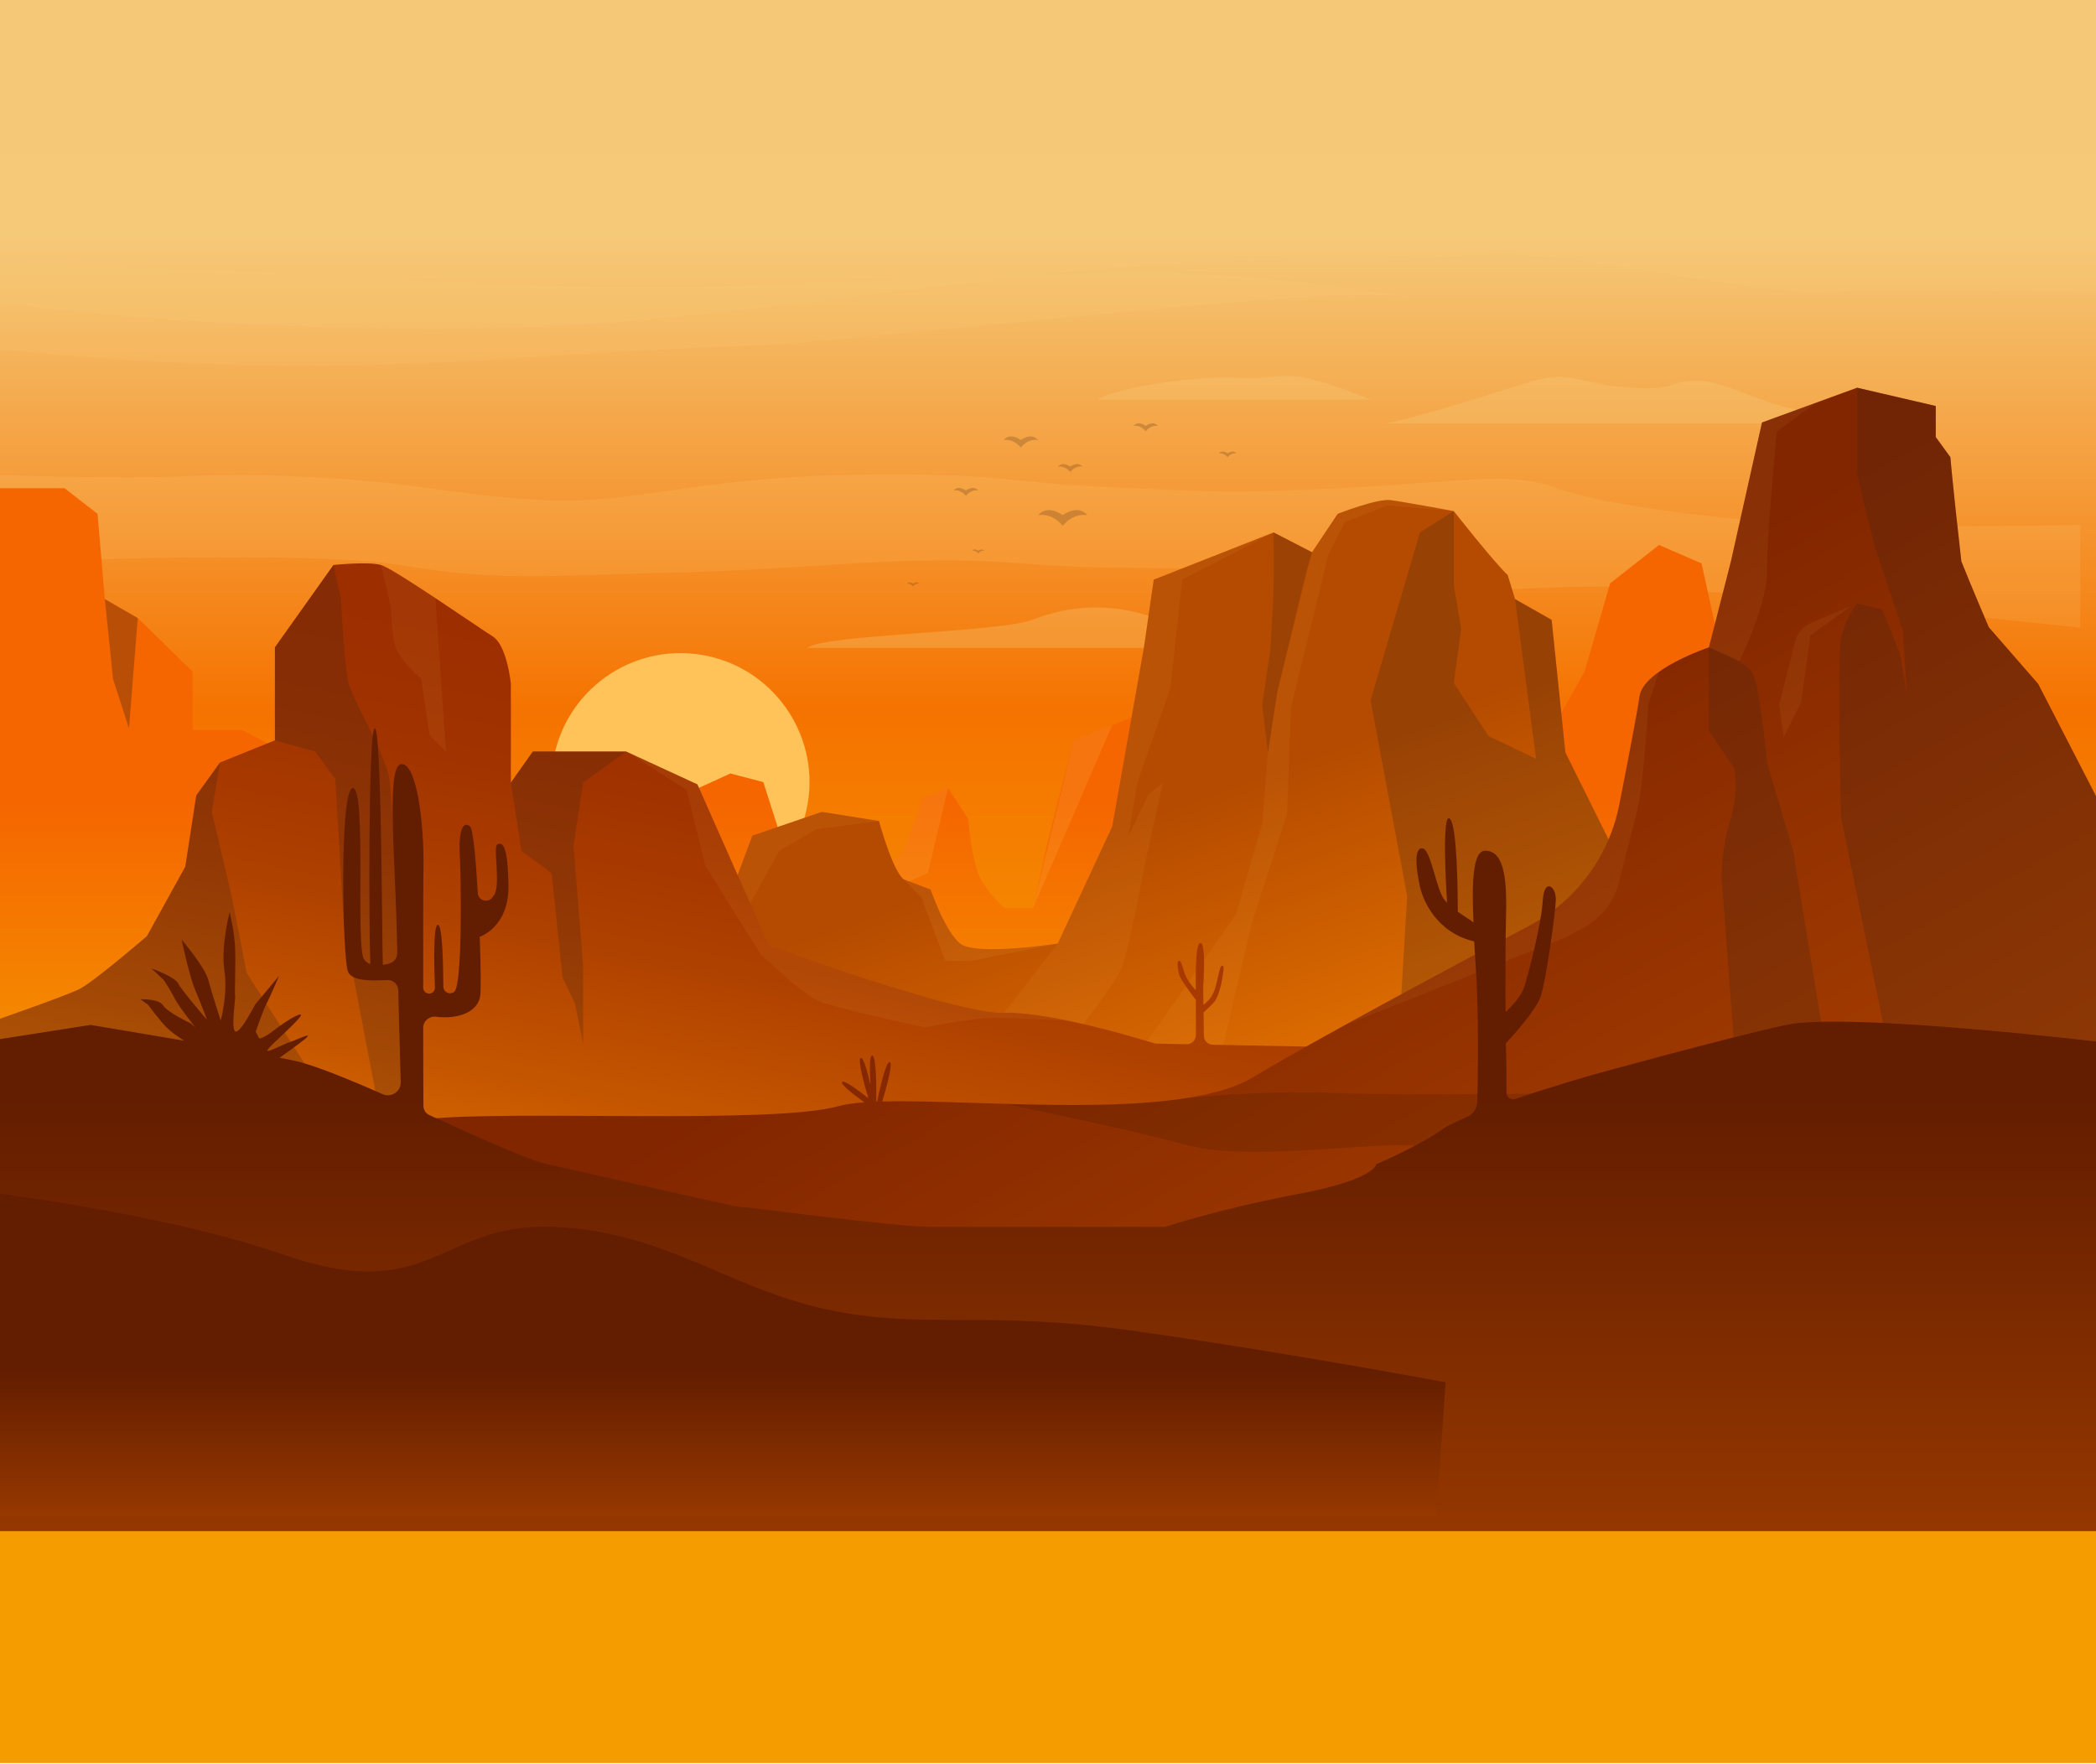 <svg width="1440" height="1212" viewBox="0 0 1440 1212" fill="none" xmlns="http://www.w3.org/2000/svg">
<path d="M1416.6 28.371H2.914V1068.75H1416.6V28.371Z" fill="url(#paint0_linear_418_2946)"/>
<path d="M1541 -6H-115.835V1211.24H1541V-6Z" fill="url(#paint1_linear_418_2946)"/>
<path opacity="0.32" d="M554.627 445.115H1053.41C1053.41 445.115 985.348 438.52 957.055 434.752C928.763 430.983 889.198 426.612 862.81 425.5C836.421 424.389 827.939 437.917 795.895 425.5C763.852 413.084 733.693 416.249 710.132 425.5C686.57 434.752 565.936 435.694 554.627 445.115Z" fill="#F5C878"/>
<path opacity="0.16" d="M-7.133 325.884C-7.133 325.884 30.565 327.9 88.376 327.9C146.186 327.9 141.153 324.132 215.927 327.9C290.702 331.669 309.551 340.26 372.375 343.501C435.199 346.742 477.214 328.315 582.505 326.223C687.796 324.132 692.81 332.158 769.469 335.06C846.128 337.962 836.063 339.205 918.999 335.437C1001.93 331.669 1035.86 322.869 1069.79 335.437C1103.72 348.004 1191.05 358.047 1253.57 360.553C1316.09 363.059 1429.19 360.553 1429.19 360.553V431.21C1429.19 431.21 1195.46 406.112 1123.83 403.437C1052.21 400.761 995.507 412.293 908.255 398.99C821.002 385.688 783.304 393.488 701.612 387.082C619.939 380.657 567.161 390.719 467.883 393.225C368.605 395.731 344.742 399.499 274.36 388.194C203.996 376.889 -12.147 387.082 -12.147 387.082L-7.133 325.884Z" fill="#F5C878"/>
<path opacity="0.16" d="M-19.705 238.1C-19.705 238.1 93.389 251.29 206.484 251.29C319.579 251.29 391.205 241.869 500.53 238.1C609.855 234.332 907.67 194.764 969.872 204.185C969.872 204.185 856.137 185.343 770.694 187.228C685.251 189.112 604.822 192.88 493.311 196.649C381.781 200.417 188.898 187.096 188.898 187.096L-34.784 179.691L-19.705 238.1Z" fill="#F5C878"/>
<path opacity="0.16" d="M-14.05 206.069C-14.05 206.069 85.85 221.143 225.333 224.911C364.816 228.68 432.843 222.386 568.387 206.069C703.931 189.752 806.507 175.923 895.739 179.691C984.971 183.459 1005.69 166.502 1090.51 179.691C1175.33 192.88 1227.03 202.018 1255.85 200.285C1284.65 198.533 1449.9 200.285 1449.9 200.285V106.208H-14.05V206.069Z" fill="#F5C878"/>
<path opacity="0.32" d="M951.966 290.857C951.966 290.857 1096.16 290.857 1131.03 290.857C1165.9 290.857 1305.39 290.857 1305.39 290.857C1305.39 290.857 1244.13 286.015 1217.74 277.141C1191.35 268.247 1179.1 260.711 1162.13 261.653C1145.17 262.595 1151.77 268.266 1119.72 266.382C1087.68 264.498 1079.2 253.965 1053.75 261.577C1028.3 269.189 977.412 286.147 951.966 290.857Z" fill="#F5C878"/>
<path opacity="0.32" d="M754.05 274.578H941.599C941.599 274.578 915.21 263.254 896.361 259.486C877.512 255.718 871.857 261.37 850.181 259.486C828.504 257.602 769.13 265.157 754.05 274.578Z" fill="#F5C878"/>
<path d="M554.936 551.916C563 503.647 530.391 457.983 482.103 449.922C433.816 441.862 388.134 474.458 380.07 522.727C372.007 570.996 404.615 616.66 452.903 624.72C501.191 632.78 546.873 600.185 554.936 551.916Z" fill="#FFC359"/>
<path opacity="0.56" d="M730.112 353.959C730.112 353.959 740.272 346.064 747.057 353.959C747.057 353.959 738.029 351.698 730.112 361.288C722.214 351.698 713.167 353.959 713.167 353.959C719.933 346.064 730.112 353.959 730.112 353.959Z" fill="#422416" fill-opacity="0.4"/>
<path opacity="0.56" d="M663.593 336.964C663.593 336.964 668.683 333.007 672.057 336.964C672.057 336.964 667.533 335.833 663.593 340.638C659.635 335.833 655.13 336.964 655.13 336.964C658.523 333.007 663.593 336.964 663.593 336.964Z" fill="#422416" fill-opacity="0.4"/>
<path opacity="0.56" d="M787.13 292.61C787.13 292.61 792.22 288.653 795.594 292.61C795.594 292.61 791.07 291.48 787.13 296.284C783.172 291.48 778.667 292.61 778.667 292.61C782.06 288.653 787.13 292.61 787.13 292.61Z" fill="#422416" fill-opacity="0.4"/>
<path opacity="0.56" d="M843.414 311.489C843.414 311.489 847.033 308.682 849.446 311.489C849.446 311.489 846.241 310.679 843.414 314.09C840.605 310.679 837.382 311.489 837.382 311.489C839.795 308.682 843.414 311.489 843.414 311.489Z" fill="#422416" fill-opacity="0.4"/>
<path opacity="0.56" d="M701.31 302.314C701.31 302.314 708.417 296.774 713.167 302.314C713.167 302.314 706.833 300.731 701.31 307.457C695.769 300.75 689.454 302.314 689.454 302.314C694.186 296.774 701.31 302.314 701.31 302.314Z" fill="#422416" fill-opacity="0.4"/>
<path opacity="0.56" d="M735.258 320.59C735.258 320.59 740.347 316.633 743.721 320.59C743.721 320.59 739.197 319.46 735.258 324.264C731.299 319.46 726.794 320.59 726.794 320.59C730.168 316.633 735.258 320.59 735.258 320.59Z" fill="#422416" fill-opacity="0.4"/>
<path opacity="0.56" d="M672.076 378.359C672.076 378.359 674.62 376.381 676.317 378.359C676.317 378.359 674.055 377.794 672.076 380.187C670.096 377.794 667.834 378.359 667.834 378.359C669.531 376.381 672.076 378.359 672.076 378.359Z" fill="#422416" fill-opacity="0.4"/>
<path opacity="0.56" d="M627.252 401.007C627.252 401.007 629.797 399.028 631.493 401.007C631.493 401.007 629.232 400.441 627.252 402.834C625.273 400.441 623.011 401.007 623.011 401.007C624.708 399.028 627.252 401.007 627.252 401.007Z" fill="#422416" fill-opacity="0.4"/>
<path d="M-7.133 335.437H44.382L67.001 353.054L72.034 411.595L94.652 424.615L132.351 461.488V501.508H166.279L242.297 541.453L443.983 557.789L501.793 531.41L524.412 537.327L552.063 623.886H582.486L621.089 584.488L633.736 548.99L651.323 541.415L665.139 562.443C665.139 562.443 667.552 592.948 673.885 604.253C680.218 615.558 690.321 623.886 690.321 623.886H709.736L719.161 580.87L737.538 508.649L810.899 479.671L817.176 537.327L860.774 588.011L1013.19 595.095L1088.6 461.507L1106.19 400.78L1139.8 374.402L1169.01 387.101L1194.12 501.527L1235.08 604.271L1182.45 804.917H-19.705L-7.133 335.437Z" fill="url(#paint2_linear_418_2946)"/>
<path opacity="0.33" d="M88.621 500.472L94.652 424.634L72.033 411.614L77.65 466.538L88.621 500.472Z" fill="#422416"/>
<path opacity="0.16" d="M651.323 541.396L637.506 599.862L582.486 623.886L621.089 584.488L633.736 548.99L651.323 541.396Z" fill="#FFC359"/>
<path opacity="0.16" d="M709.755 623.886L764.059 498.173L737.557 508.649L709.755 623.886Z" fill="#FFC359"/>
<path d="M493.311 637.188L516.872 574.105L564.617 557.77L603.861 564.044C603.861 564.044 613.474 599.221 621.089 604.233L639.335 611.148C639.335 611.148 648.967 639.411 659.579 648.21C670.191 657.009 726.719 648.21 726.719 648.21L764.135 567.812L785.924 444.719L792.634 398.236L875.005 365.791L901.394 379.395L918.98 353.054C918.98 353.054 945.991 342.352 955.415 343.595C964.84 344.858 998.768 351.132 998.768 351.132C998.768 351.132 1026.42 386.309 1035.84 395.09L1040.88 411.595L1066 425.858L1075.43 516.864L1197.95 763.748L410.073 781.327L493.311 637.188Z" fill="url(#paint3_linear_418_2946)"/>
<path opacity="0.07" d="M487.128 671.593L535.401 584.488L560.847 569.716L603.861 564.063L564.617 557.77L516.872 574.106L493.311 637.188L462.832 689.983L487.128 671.593Z" fill="#FFC359"/>
<path opacity="0.09" d="M649.438 660.156H667.024L726.7 648.229C726.7 648.229 670.172 657.028 659.56 648.229C648.948 639.43 639.316 611.167 639.316 611.167L621.07 604.252L633.096 616.669L649.438 660.156Z" fill="#FFC359"/>
<path opacity="0.07" d="M785.924 444.738L764.135 567.831L726.719 648.229L682.122 705.847L733.599 717.002C733.599 717.002 764.436 678.998 770.091 665.809C775.746 652.619 786.433 594.21 786.433 594.21L799.005 537.685L788.959 545.843L775.142 574.727L781.419 537.666L804.038 472.982L812.2 398.237L875.024 365.791L792.653 398.237L785.924 444.738Z" fill="#FFC359"/>
<path opacity="0.22" d="M875.005 365.791C875.005 365.791 875.325 395.881 875.005 404.831C874.685 413.781 872.8 445.812 872.8 445.812L867.145 484.438L871.141 516.883L877.512 475.488L897.303 393.055L901.394 379.395L875.005 365.791Z" fill="#422416"/>
<path opacity="0.07" d="M871.141 516.883L867.145 565.928L849.238 628.106L784.529 720.431L837.307 731.114L860.548 632.195L884.26 559.654L886.936 486.171L912.703 380.657L924.05 358.669L952.908 347.364L998.768 351.132C998.768 351.132 964.84 344.858 955.415 343.596C945.991 342.333 918.98 353.054 918.98 353.054L901.394 379.395L877.512 475.488L871.141 516.883Z" fill="#FFC359"/>
<path opacity="0.26" d="M975.527 365.791L941.599 481.159L966.743 615.557L957.677 769.137L1197.95 763.786L1075.43 516.883L1066 425.877L1040.88 411.614L1055.33 521.349L1022.65 505.653L998.787 469.213L1003.8 432.17L998.787 402.024V351.151L975.527 365.791Z" fill="#422416"/>
<path d="M827.091 711.67L826.864 695.598C828.938 693.695 832.726 690.172 834.385 688.174C836.741 685.348 839.097 676.643 839.569 673.101C840.04 669.559 841.68 663.209 839.569 663.454C837.458 663.699 836.515 676.172 833.443 682.522C831.633 686.271 828.806 688.853 826.789 690.36L826.619 678.037C826.619 678.037 828.825 647.891 824.734 647.891C821.398 647.891 821.417 666.732 821.53 680.317C819.513 678.113 816.874 674.947 815.31 671.914C812.482 666.487 812.011 660.138 810.126 660.138C808.241 660.138 809.184 666.016 810.126 669.785C810.88 672.799 818.533 682.993 821.587 686.987C821.587 687.477 821.587 687.948 821.587 688.382V711.199C821.587 714.666 818.722 717.473 815.253 717.398L793.633 716.965C793.633 716.965 723.044 694.656 690.322 695.918C657.599 697.181 528.163 649.436 528.163 649.436L479.155 538.891L430.147 516.281H366.061L350.981 537.628V469.798C350.981 469.798 348.474 443.42 338.409 437.145C328.362 430.871 270.552 390.663 261.75 388.157C252.947 385.651 229.084 388.157 229.084 388.157L188.879 444.701V508.612L151.181 523.836L134.839 546.446L127.299 595.435L100.91 643.161C100.91 643.161 64.475 674.57 54.41 679.582C44.363 684.613 -12.184 704.152 -12.184 704.152V788.865H911.421L998.749 721.034L833.16 717.756C829.842 717.718 827.147 715.005 827.091 711.67Z" fill="url(#paint4_linear_418_2946)"/>
<path opacity="0.26" d="M351 537.685L358.219 584.488L378.953 599.863L386.493 671.461L394.975 689.361L400.63 717.002V663.925L394.033 580.87L400.63 537.685L430.166 516.318H366.079L351 537.685Z" fill="#422416"/>
<path opacity="0.26" d="M188.898 508.65L216.55 516.337L230.366 535.179L236.266 636.887L259.262 756.871L289.42 775.204C289.42 775.204 280.618 728.628 278.733 717.002C276.848 705.377 273.097 659.893 272.456 639.902C271.796 619.911 269.949 550.874 267.423 534.539C264.916 518.203 241.656 479.897 239.15 467.971C236.643 456.044 234.117 410.824 234.117 410.824L229.084 388.213L188.879 444.758V508.65H188.898Z" fill="#422416"/>
<path opacity="0.07" d="M272.927 447.245C277.168 455.723 289.42 466.557 289.42 466.557L295.075 505.183L306.384 516.337L302.615 461.376L299.165 410.974C282.521 399.933 266.141 389.457 261.787 388.213L268.705 418.04C268.686 418.04 268.686 438.766 272.927 447.245Z" fill="#FFC359"/>
<path opacity="0.26" d="M134.858 546.465L127.318 595.454L100.929 643.18C100.929 643.18 64.494 674.589 54.428 679.601C44.382 684.632 -12.165 704.171 -12.165 704.171V750.484L215.909 741.139L169.408 668.277C169.408 668.277 160.605 621.795 158.098 611.13C155.592 600.447 145.526 557.752 145.526 557.752L151.181 523.836L134.858 546.465Z" fill="#422416"/>
<path opacity="0.07" d="M431.392 516.884L471.804 542.848L484.527 594.663L522.696 655.898C522.696 655.898 548.614 679.922 558.981 686.045C569.348 692.169 635.32 705.829 635.32 705.829C635.32 705.829 669.248 699.234 682.914 699.234C696.542 699.234 733.429 701.232 733.599 701.232C717.634 697.897 701.706 695.504 690.34 695.937C657.618 697.2 528.182 649.454 528.182 649.454L479.174 538.91L431.392 516.884Z" fill="#FFC359"/>
<path d="M1400.27 469.854L1366.34 430.908C1366.34 430.908 1355.03 404.53 1347.5 385.688C1341.22 330.425 1339.96 314.089 1339.96 314.089L1329.91 300.278V278.931L1275.87 266.363L1210.52 290.236L1189.16 385.707L1174.08 444.738C1174.08 444.738 1128.85 459.812 1126.34 478.654C1125.06 488.263 1118.54 522.084 1112.47 552.89C1105.45 588.426 1082.82 618.912 1050.81 635.888C993 666.563 901.035 715.853 861.188 739.914C810.39 770.588 674.62 754.949 606.141 756.739C608.988 747.243 613.719 730.153 611.268 729.664C608.724 729.155 604.539 747.507 602.598 756.852C602.409 756.852 602.24 756.871 602.051 756.871C602.127 749.316 602.127 724.878 599.205 725.16C597.245 725.33 597.508 736.183 598.093 745.566C596.001 736.428 593.23 726.253 591.383 726.8C588.932 727.534 593.833 745.246 596.566 754.497C588.989 748.505 579.715 741.722 578.584 743.399C577.472 745.038 586.18 751.803 593.852 757.323C586.538 757.851 580.394 758.699 575.719 760.018C530.707 772.585 351.019 762.524 293.209 768.817C235.399 775.091 -7.114 812.775 -7.114 812.775V902.593H1443V552.758L1400.27 469.854Z" fill="url(#paint5_linear_418_2946)"/>
<path opacity="0.26" d="M1174.08 444.738C1174.08 444.738 1199.85 453.217 1204.56 463.58C1209.27 473.943 1213.99 523.874 1213.99 523.874L1231.89 584.488L1253.57 717.002H1191.37L1182.89 603.951C1182.89 603.951 1181.94 586.052 1188.54 564.384C1195.14 542.715 1191.37 527.642 1191.37 527.642L1174.08 502.206V444.738Z" fill="#422416"/>
<path opacity="0.07" d="M1076.07 643.839L1088.34 637.075C1100.18 630.556 1108.79 619.458 1112.18 606.363C1117.05 587.521 1123.78 561.275 1125.72 552.758C1128.86 538.947 1132.63 483.044 1132.63 483.044L1139.85 461.489C1132.79 466.52 1127.19 472.361 1126.36 478.654C1125.08 488.263 1118.55 522.084 1112.48 552.89C1105.47 588.426 1082.84 618.912 1050.83 635.888C1014.87 654.975 965.707 681.24 924.088 704.19L1076.07 643.839Z" fill="#FFC359"/>
<path opacity="0.07" d="M1213.91 393.375C1213.44 372.65 1220.66 296.661 1220.66 296.661L1246.86 277.141L1210.61 290.386L1189.26 385.858L1174.18 444.889L1195.04 454.479C1195.02 454.46 1214.38 414.101 1213.91 393.375Z" fill="#FFC359"/>
<path opacity="0.26" d="M1440.59 548.104L1400.27 469.854L1366.34 430.908C1366.34 430.908 1355.03 404.53 1347.5 385.688C1341.22 330.425 1339.96 314.089 1339.96 314.089L1329.91 300.278V278.931L1275.87 266.363V325.093L1280.9 346.761L1287.97 375.495L1307.29 432.962L1310.12 477.24L1305.41 449.449L1293.15 418.831L1275.87 414.591C1275.87 414.591 1267.71 424.954 1264.88 438.144C1262.05 451.333 1264.88 561.557 1264.88 561.557L1293.15 700.044L1298.81 750.917H1382.69H1443V557.789L1440.59 548.104Z" fill="#422416"/>
<path opacity="0.07" d="M1271.36 416.551L1244.26 427.951C1238.77 430.249 1234.7 435.016 1233.25 440.782L1222.36 484.269L1225.45 506.445L1237.44 482.497L1243.71 436.655L1271.36 416.551Z" fill="#FFC359"/>
<path opacity="0.11" d="M690.34 758.378C690.774 758.473 778.498 776.372 815.706 786.717C853.008 797.079 929.347 786.717 961.39 786.717C993.434 786.717 1046.21 799.906 1046.21 799.906L1093.33 750.917C1093.33 750.917 965.16 752.801 916.153 750.917C867.145 749.033 815.706 754.328 815.706 754.328C779.497 760.131 733.222 759.622 690.34 758.378Z" fill="black"/>
<path d="M1453.05 717.002C1453.05 717.002 1269.59 694.844 1226.86 704.19C1184.13 713.554 1093.35 738.67 1093.35 738.67C1093.35 738.67 1067.15 746.207 1041.01 755.006C1038.03 756.004 1034.96 753.8 1034.98 750.672C1035 740.686 1034.96 731.115 1034.77 726.121C1034.69 724.03 1034.62 720.808 1034.56 716.757C1040.63 710.2 1055.5 693.582 1058.5 684.5C1062.27 673.044 1068.4 628.596 1068.87 618.704C1069.34 608.813 1060.86 602.689 1059.91 618.704C1058.97 634.72 1050.49 667.693 1047.19 678.056C1045.21 684.274 1039.01 690.982 1034.36 695.353C1034.2 673.157 1034.24 645.554 1034.64 631.253C1035.26 608.021 1034.64 584.149 1020.18 584.469C1011.45 584.657 1011.19 608.605 1012.32 633.759C1010.36 632.082 1006.04 629.614 1001.52 626.354C1001.52 612.939 1001.14 566.4 995.96 562.386C990.663 558.279 993.358 607.626 994.131 620.155C993.66 619.684 993.208 619.194 992.774 618.686C986.478 611.526 983.274 583.301 977.148 582.83C971.022 582.359 973.133 598.167 975.49 608.944C977.619 618.667 986.893 640.655 1012.77 646.779C1013.51 658.536 1014.36 670.425 1014.75 680.864C1015.86 709.71 1015.3 742.495 1014.96 756.909C1014.85 761.431 1012.13 765.482 1007.99 767.291C1002.2 769.815 994.433 773.358 991.926 775.185C975.169 787.338 945.425 799.887 945.425 799.887C945.425 799.887 945.161 810.25 891.894 820.293C838.607 830.335 800.4 842.903 800.4 842.903C800.4 842.903 662.576 842.903 639.391 842.903C616.207 842.903 511.896 829.092 508.126 829.092C504.356 829.092 403.834 805.86 376.183 799.887C362.743 796.985 329.719 781.855 295.131 766.179C292.549 765.011 290.871 762.448 290.871 759.622C290.834 746.847 290.777 727.403 290.74 706.187C290.74 701.42 294.962 697.859 299.693 698.499C312.303 700.233 328.626 696.634 330.002 683.426C330.455 678.998 330.266 662.662 329.588 643.594C329.588 643.594 349.794 637.056 349.323 608.323C348.851 579.589 345.082 578.647 341.783 580.06C338.484 581.473 344.196 607.852 339.464 614.917C339.05 615.539 338.579 616.161 338.107 616.745C334.884 620.664 328.513 618.554 328.23 613.485C326.911 590.178 325.045 569.697 322.953 567.813C318.24 563.573 314.942 570.639 315.884 587.126C316.827 603.612 317.769 676.624 312.114 681.335C309.117 683.803 304.612 681.693 304.594 677.811C304.518 662.267 303.934 635.097 300.805 635.323C297.619 635.549 298.223 663.209 298.807 678.489C298.901 681.014 296.658 682.974 294.17 682.559L294.095 682.54C292.153 682.22 290.74 680.543 290.74 678.584C290.702 643.519 290.721 609.265 290.928 596.057C291.399 564.968 286.216 524.458 275.849 524.929C265.482 525.4 271.136 583.81 272.55 639.864C272.663 644.65 272.795 649.548 272.927 654.466C273.021 657.99 270.684 661.174 267.254 662.022C265.878 662.361 264.445 662.644 263.013 662.851C262.372 645.535 262.202 500.171 257.49 500.454C252.815 500.736 253.494 644.216 254.436 662.361C252.57 661.701 250.987 660.552 249.95 658.724C244.295 648.833 251.835 541.434 242.41 541.434C232.986 541.434 235.342 659.667 239.112 667.674C242.165 674.156 254.945 673.892 266.01 673.289C270.062 673.063 273.493 676.247 273.606 680.298C274.247 704.585 274.869 727.666 275.302 743.437C275.472 749.9 268.856 754.346 262.937 751.727C237.736 740.648 214.778 731.322 201.583 728.59C198.794 728.006 195.608 727.384 192.102 726.706C198.134 722.428 210.763 713.366 211.479 711.934C212.422 710.049 202.997 714.76 199.698 715.702C196.4 716.644 183.677 723.239 183.677 721.826C183.677 720.412 192.63 712.405 194.044 710.991C195.457 709.578 206.767 699.215 206.767 697.331C206.767 695.447 196.871 701.1 188.389 707.694C179.907 714.289 178.022 713.347 178.022 713.347L175.666 708.768C175.666 708.768 181.321 692.621 183.205 689.323C185.09 686.026 191.688 670.482 191.688 670.482L175.195 690.266C175.195 690.266 164.828 710.52 161.661 708.636C158.494 706.752 162 685.555 161.529 684.142C161.058 682.729 162 663.887 161.529 651.64C161.058 639.393 157.759 626.675 157.759 626.675C157.759 626.675 151.633 649.756 154.14 666.619C156.647 683.483 151.633 701.1 151.633 701.1C151.633 701.1 145.507 682.258 143.151 673.308C140.795 664.358 124.773 645.516 124.773 645.516C124.773 645.516 129.957 670.482 134.198 680.374C138.439 690.266 142.209 700.629 142.209 700.629C142.209 700.629 124.773 680.374 122.417 675.663C120.061 670.953 104.039 665.3 104.039 665.3L112.521 673.308C112.521 673.308 117.234 680.374 120.061 686.026C122.888 691.679 134.198 705.81 134.198 705.81L130.899 702.984C130.899 702.984 114.877 695.447 112.05 690.737C109.223 686.026 96.5 686.497 96.5 686.497L101.683 690.266C101.683 690.266 109.694 701.1 114.877 706.281C117.705 709.107 122.624 712.48 126.507 714.967C92.73 709.183 62.1 704.152 62.1 704.152L-19.573 716.964V1051.93H1473.28L1453.05 717.002Z" fill="url(#paint6_linear_418_2946)"/>
<path d="M993.132 949.679C993.132 949.679 886.258 929.575 780.1 914.501C673.942 899.428 634.717 914.124 567.143 899.428C499.569 884.731 455.839 845.408 378.915 842.903C301.992 840.397 295.904 896.865 195.91 862.347C95.915 827.829 -51.108 814.018 -51.108 814.018V1041.34H986.855L993.132 949.679Z" fill="url(#paint7_linear_418_2946)"/>
<defs>
<linearGradient id="paint0_linear_418_2946" x1="709.758" y1="760.788" x2="709.758" y2="113.642" gradientUnits="userSpaceOnUse">
<stop stop-color="#F59D00"/>
<stop offset="1" stop-color="#F57300"/>
</linearGradient>
<linearGradient id="paint1_linear_418_2946" x1="712.586" y1="809.647" x2="712.586" y2="162.501" gradientUnits="userSpaceOnUse">
<stop stop-color="#F59D00"/>
<stop offset="0.498" stop-color="#F57300"/>
<stop offset="1" stop-color="#F5C878"/>
</linearGradient>
<linearGradient id="paint2_linear_418_2946" x1="607.705" y1="795.912" x2="607.705" y2="550.962" gradientUnits="userSpaceOnUse">
<stop stop-color="#F59D00"/>
<stop offset="1" stop-color="#F56600"/>
</linearGradient>
<linearGradient id="paint3_linear_418_2946" x1="841.199" y1="875.787" x2="734.461" y2="579.317" gradientUnits="userSpaceOnUse">
<stop stop-color="#F58000"/>
<stop offset="1" stop-color="#B54B00"/>
</linearGradient>
<linearGradient id="paint4_linear_418_2946" x1="470.991" y1="822.976" x2="541.308" y2="475.021" gradientUnits="userSpaceOnUse">
<stop stop-color="#D46500"/>
<stop offset="0.157" stop-color="#C55600"/>
<stop offset="0.461" stop-color="#AE4000"/>
<stop offset="0.748" stop-color="#A13300"/>
<stop offset="1" stop-color="#9C2E00"/>
</linearGradient>
<linearGradient id="paint5_linear_418_2946" x1="1011.93" y1="1217.09" x2="692.939" y2="646.706" gradientUnits="userSpaceOnUse">
<stop stop-color="#BA4B00"/>
<stop offset="1" stop-color="#822600"/>
</linearGradient>
<linearGradient id="paint6_linear_418_2946" x1="726.723" y1="1278.3" x2="726.723" y2="752.307" gradientUnits="userSpaceOnUse">
<stop stop-color="#BA4B00"/>
<stop offset="0.998" stop-color="#631D00"/>
</linearGradient>
<linearGradient id="paint7_linear_418_2946" x1="471.003" y1="1112.56" x2="471.003" y2="940.316" gradientUnits="userSpaceOnUse">
<stop stop-color="#BA4B00"/>
<stop offset="0.998" stop-color="#631D00"/>
</linearGradient>
</defs>
</svg>
